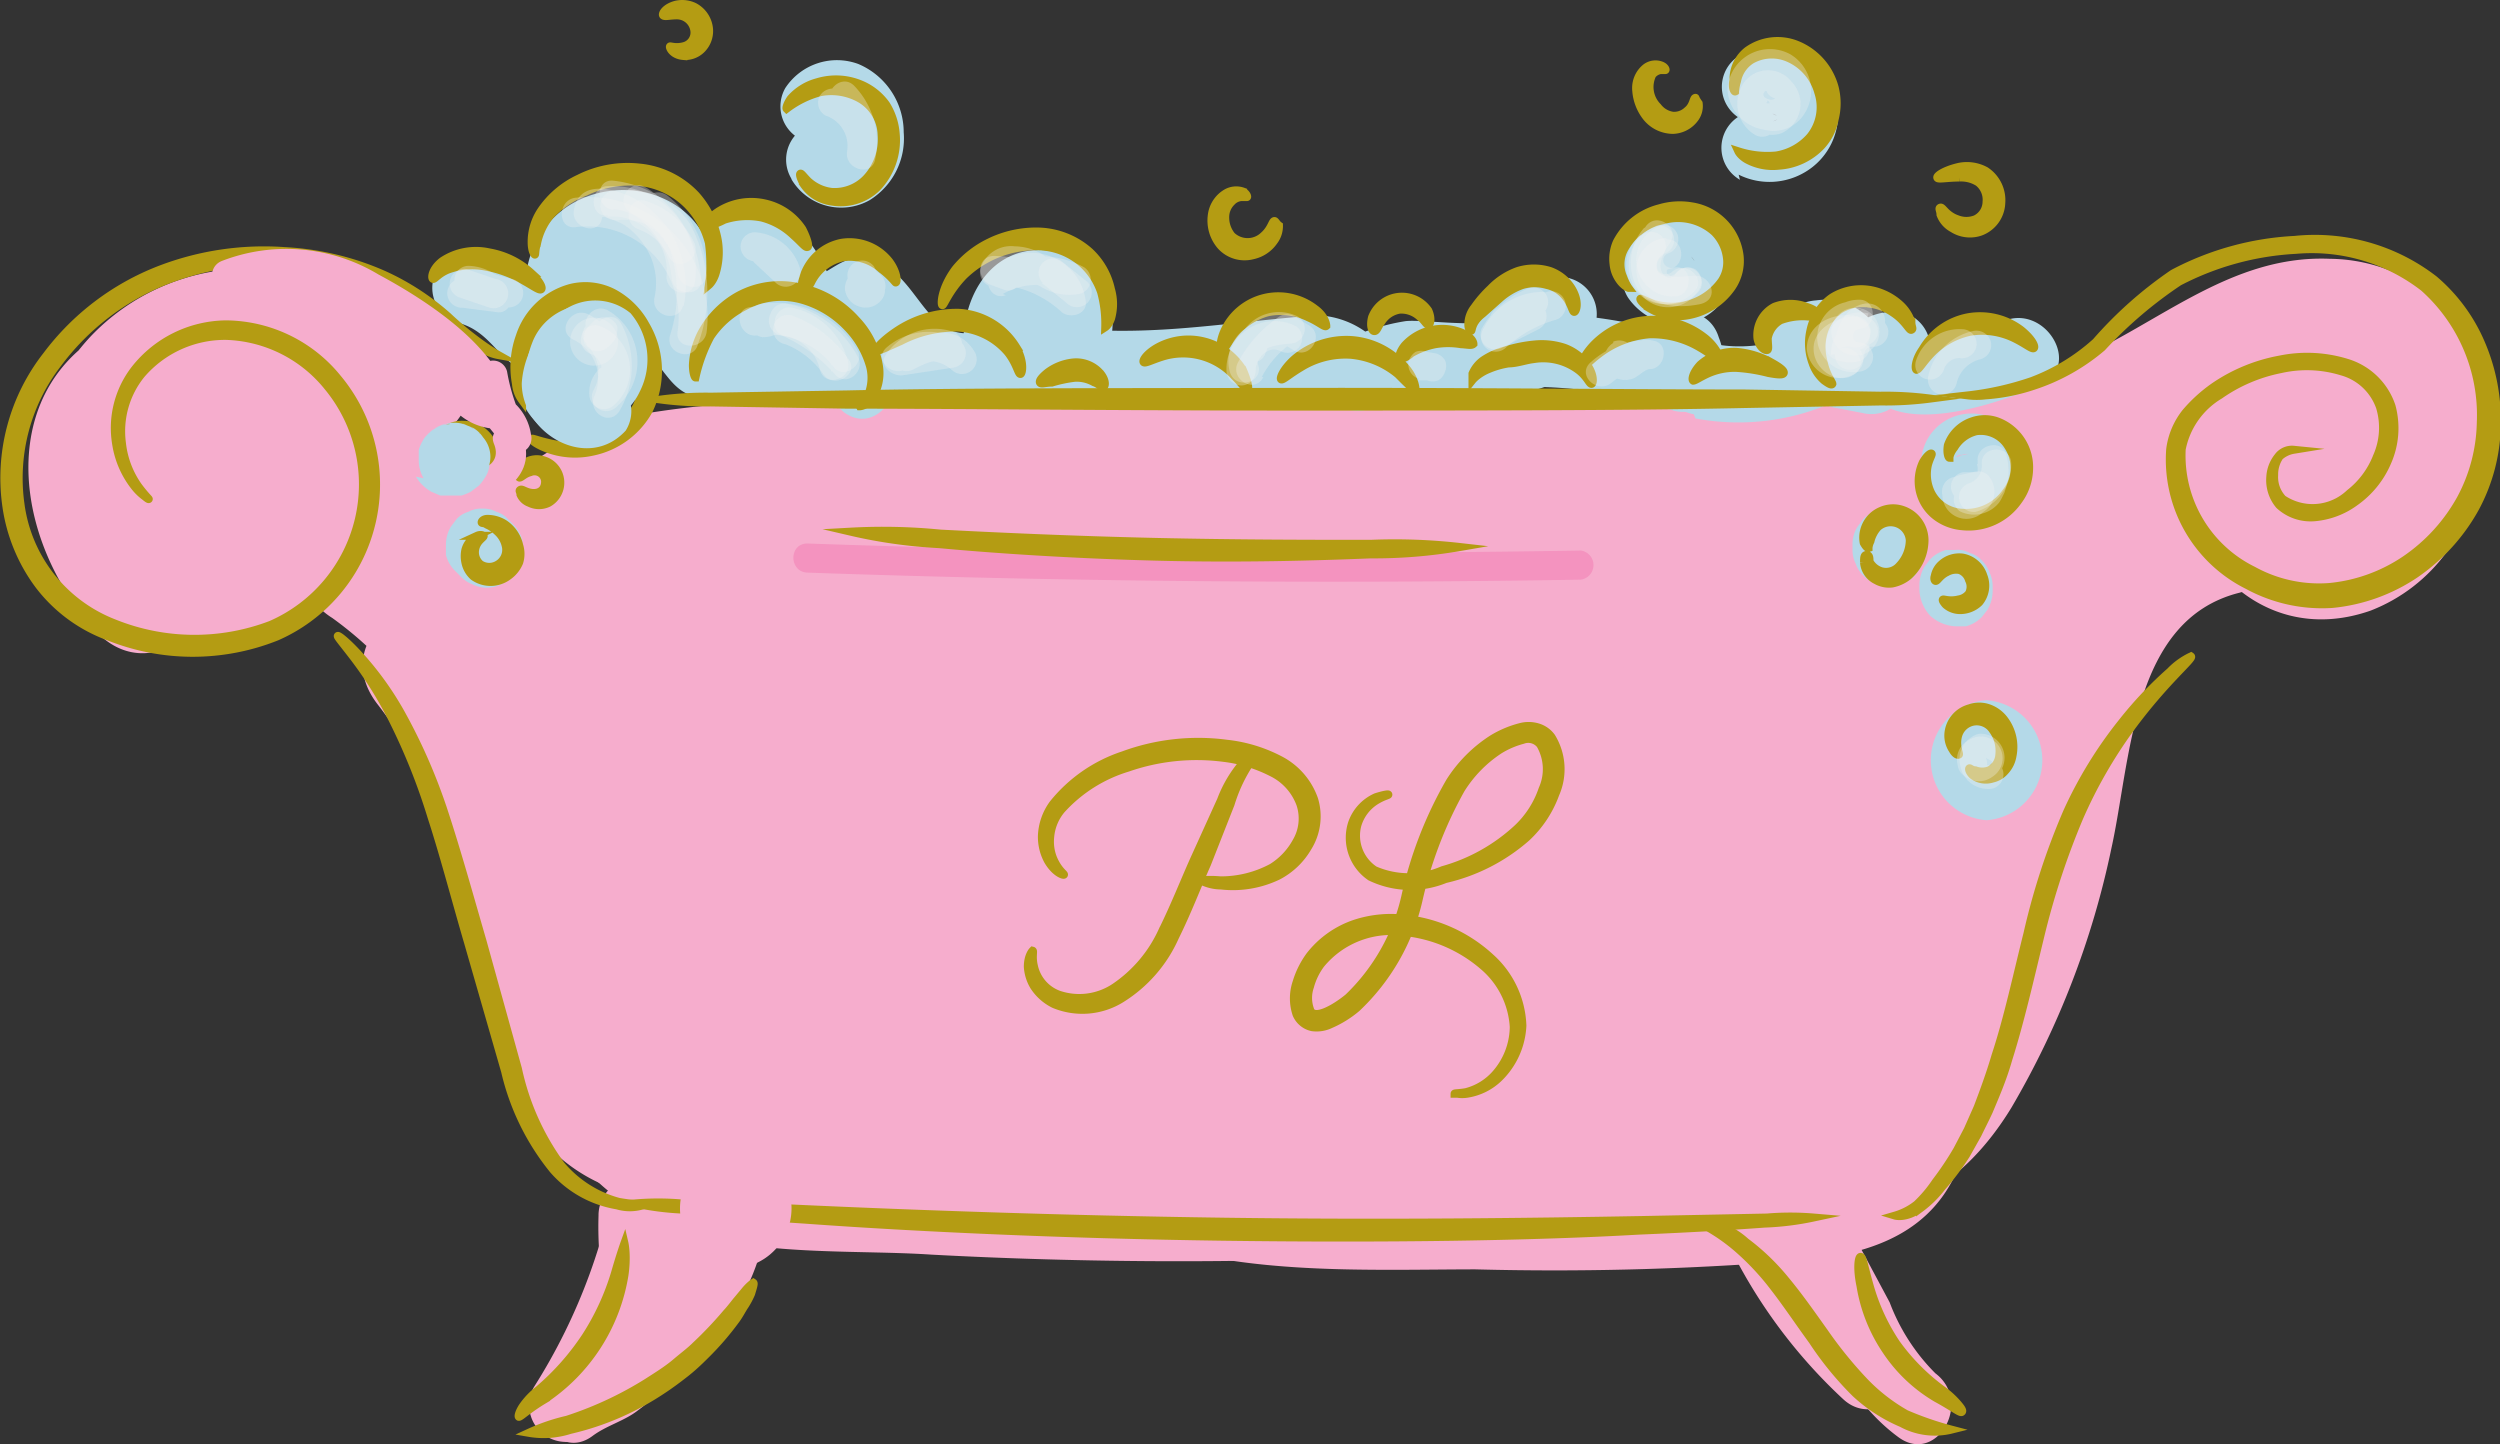 <svg xmlns="http://www.w3.org/2000/svg" viewBox="0 0 78.15 45.14"><rect x="0" y="0" width="78.15" height="45.14" fill="#333333" stroke="none"/><defs><style>.cls-1{fill:#f6adcd;}.cls-2{fill:#b4d9e8;}.cls-3{fill:#b49c13;stroke:#b49c13;stroke-miterlimit:10;stroke-width:0.25px;}.cls-4{fill:#ef5ba1;}.cls-4,.cls-5,.cls-6{opacity:0.32;}.cls-5,.cls-7{fill:#f1f2f2;}</style></defs><g id="Layer_2" data-name="Layer 2"><g id="risba"><path class="cls-1" d="M21.19,42.83a11.81,11.81,0,0,0,2.37-3.24A1.17,1.17,0,0,0,23.15,38a1.14,1.14,0,0,0-1.56.41,10.39,10.39,0,0,1-2,2.78c-1,1,.56,2.64,1.61,1.61Z"/><path class="cls-1" d="M21.6,38.39a4.38,4.38,0,0,1-1,1.94l1.8,1.38.37-.62a1.14,1.14,0,0,0-2-1.15l-.37.62c-.66,1.09.9,2.35,1.79,1.38A6.94,6.94,0,0,0,23.81,39a1.15,1.15,0,0,0-2.21-.6Z"/><path class="cls-1" d="M23.36,36.74l-.27-.53a1.16,1.16,0,0,0-2.09.28c-.29.71-1.07,1.8-.48,2.57a1.19,1.19,0,0,0,1.56.41l.11,0a1.09,1.09,0,0,0,.56-1,1.66,1.66,0,0,0-.44-1c-.73-.83-1.85-.08-1.95.81a6.05,6.05,0,0,1-3.26,4.67l1.56,1.57a20,20,0,0,0,2.91-7.9c.21-1.43-2-2-2.2-.6a18.23,18.23,0,0,1-2.68,7.34,1.15,1.15,0,0,0,1.56,1.57,8.44,8.44,0,0,0,4.39-6.65L20.7,39l.09.11-.33-.81v.13l.57-1-.11,0,1.56.41-.06-.08.11.88.66-1.62-2.08.28.27.52c.69,1.3,2.66.15,2-1.15Z"/><path class="cls-1" d="M20.3,39.57l-.29.72c-.51,1.27,1.4,1.88,2.08.88A2.22,2.22,0,0,0,21.3,38a1.15,1.15,0,0,0-1.71,1,5.77,5.77,0,0,1-.5,2.66c-.42.7-1.12.77-1.73,1.23-1.16.88,0,2.86,1.16,2,.44-.33,1-.47,1.42-.8a4.07,4.07,0,0,0,1.12-1.25A8.08,8.08,0,0,0,21.87,39l-1.72,1c.07,0,.11-.14,0,.07l2.09.88.29-.72c.55-1.36-1.66-2-2.2-.61Z"/><path class="cls-1" d="M21.32,40.37A8.81,8.81,0,0,1,21.1,38l-2,.81a1.86,1.86,0,0,1,.43.63,1.15,1.15,0,0,0,1.56.41,1.18,1.18,0,0,0,.41-1.57,3.54,3.54,0,0,0-.79-1.09,1.16,1.16,0,0,0-2,.81,11.63,11.63,0,0,0,.3,3c.34,1.43,2.54.83,2.21-.6Z"/><path class="cls-1" d="M55.64,39.11c1,2,1.87,4.48,3.71,5.82,1.19.87,2.33-1.11,1.15-2a6.24,6.24,0,0,1-1.43-2.22L57.62,38c-.69-1.3-2.66-.15-2,1.15Z"/><path class="cls-1" d="M59.26,42.13a14.68,14.68,0,0,1-3.51-5c-.59-1.34-2.56-.18-2,1.16a16.39,16.39,0,0,0,3.87,5.45c1.08,1,2.7-.62,1.62-1.62Z"/><path class="cls-1" d="M6.45,11.81C3,13.41,4.06,18.77,8,18.66s4.95-5.19,2-7.32C6.81,9.07,2.42,12,2.65,15.67c.25,4,4.65,5.33,7.49,2.93,1.95-1.66-.66-5.11-2.77-3.59C6.31,15.9,6,15.55,6.43,14,8.65,12.66,7.19,9,4.67,9.78-.16,11.2.07,16.43,2.93,19.66c2,2.25,5-1,3.23-3.22-1.6-2.05.66-4,2.69-3.22,1.34.49,2.14,1.21,3.66,1,2-.26,3.45-3.14,1.15-4.26A12.77,12.77,0,0,0,9.75,8.72v4.4l.25.05c2.83.81,4-3.57,1.22-4.41-3.79-1.12-6.69.86-9.32,3.41-1.93,1.89.52,4.69,2.77,3.59a6.69,6.69,0,0,1,3.57-.88l-1.61-.67c.25.23.34,2.09.89,2.76,1.06,1.31,2.25,1,3.73,1.43L9.57,16.2h0a2.35,2.35,0,0,0,.82,3.12c4.37,3.15,5.06,8.21,5.92,13.13.58,3.32,3.42,6.82,7,4.48A2.28,2.28,0,0,0,21,33c-1,.48-1.82-6.05-2.05-6.81a20.65,20.65,0,0,0-3.26-6.45L11.79,22a19.75,19.75,0,0,1,3.87,8.32c.44,2.22.86,3.82,2.75,5.18,2.09,1.52,4.69-1.87,2.76-3.58l-.71-.64c-2.19-1.94-5.43,1.27-3.23,3.23l.71.64,2.77-3.59c-.9-.65-1.2-4.79-1.64-5.94a23.2,23.2,0,0,0-3.34-5.92C14,17.44,10,19.65,11.79,22a16.83,16.83,0,0,1,3.06,6.36c.43,1.87.36,3.87,1.15,5.65a5.28,5.28,0,0,0,7.34,2.89L21,33c.19-.12-.67-4.46-.77-5a25.39,25.39,0,0,0-1.48-4.9,17.51,17.51,0,0,0-6.1-7.74l.82,3.12a4.55,4.55,0,0,0,.63-2.3A2.33,2.33,0,0,0,12.46,14a10,10,0,0,0-3-.48l1.62.67c-.12-.14-.09-1.45-.26-1.83a3.29,3.29,0,0,0-1.72-1.85c-2.12-.89-4.86.38-6.75,1.31L5.13,15.4C6.5,14.07,7.86,12.53,10,13.17l1.22-4.41a4.7,4.7,0,0,0-2.68,0c-2.1.45-2.26,4.08,0,4.4a8.82,8.82,0,0,1,2.82.8l1.15-4.26c-1.52.2-3.27-1.36-5-1.3a6.82,6.82,0,0,0-4.67,2.11c-2.54,2.71-2.06,6.46.08,9.19l3.23-3.22-.27-2.26L4.13,10c-6.5,3.78-.55,13.34,5.55,9L6.91,15.37l1-1.45,1,1.36-.25.47c2.66-1.24.35-5.18-2.3-3.94Z"/><path class="cls-1" d="M13.55,22.47l1.79.53c2.3.69,3.67-2.18,2.22-3.81a13.76,13.76,0,0,1-1.79-2.57l-2,3.44a9.27,9.27,0,0,0,5.14-1.68c2.52-1.56,6.1-1.29,9-1.4,5.54-.21,11.09-.07,16.64,0s11.1.14,16.63-.33A17.43,17.43,0,0,0,67,15.45c1-.43,1.77-1,2.68-1.55a9.27,9.27,0,0,1,2.24-1.14c1.06.67,1.22.74.5.22-.88-1.65-3.82-1.41-4.17.54-.61,3.37,2.18,6.85,5.85,5.57a5.32,5.32,0,0,0,2.64-7.7c-1.59-2.6-5.39-3.69-7.88-1.75-1.66,1.3-2,3.7-3.46,5.3a32,32,0,0,0-4.06,5.41,24.89,24.89,0,0,0-2.47,6.27c-.4,1.71-.17,4.65-1.31,6.06-1.53,1.9-6.11,1.48-8.25,1.66-2.76.23-5.53.39-8.3.46a102.22,102.22,0,0,1-16.6-.48c-1.87-.26-2.48-.71-2.56-2.62,0-.95.2-2,.25-3,.17-3.35.62-6.1,2.85-8.75a2.32,2.32,0,0,0-1-3.82c-5-1.71-7.47,3.42-8,7.47-.61,4.69,1.16,9.08,6,10.48s10.88.26,15.93,0c6.51-.32,13-.52,19.46-1.86l-2.81-1.6c.62,3.09-19.34,3.18-21.66,3.19-3.88,0-6.47-1-8.94-4-.84-1-2.18-2.34-1.8-3.75s2.21-2.83,3.22-3.7c2.76-2.4,5.11-3.07,8.71-3,3.26,0,6.53,0,9.79.08,7.15.1,14,1,21.11.15l-.61-4.49c-9,3.09-18.3,4.2-27.68,5.1-5.86.57-19,.43-19,9a2.32,2.32,0,0,0,1.68,2.2c3.24.92,5.69-.78,7.78-3.13C29,26,25.8,22.76,23.83,25c-.85,1-1.81,2.39-3.34,2l1.68,2.2c0-3.63,8.88-3.84,11.12-4.06,3.69-.36,7.38-.69,11.06-1.13A100.92,100.92,0,0,0,65.5,19.47c2.27-.78,2.11-4.81-.6-4.48a77.75,77.75,0,0,1-15.48.07c-5.12-.37-10.29-.27-15.42-.3-4.54,0-7.68.87-11.23,3.79-2.54,2.08-6.11,5.48-5.41,9.12.63,3.29,4.27,7,7,8.77,4,2.64,9.14,2,13.73,1.89,5.13-.15,10.6-.29,15.57-1.68,3.46-1,6-3.42,5.24-7.19a2.33,2.33,0,0,0-2.81-1.6c-7.64,1.61-15.58,1.57-23.35,1.95-2.95.15-6.31.73-9.23,0A3.81,3.81,0,0,1,20.34,26c-.09-1.13.25-6.15,2.37-5.42l-1-3.82A17,17,0,0,0,17.55,27c-.18,3.2-1.55,7.5,1.2,10S25.83,39,29.12,39.22q7.12.38,14.24.06a88.51,88.51,0,0,0,13.31-1.2,7.12,7.12,0,0,0,5.85-5.91c.86-3.85,1.25-7.32,3.47-10.74,1.18-1.83,2.79-3.23,4.09-5,.52-.69.78-1.45,1.23-2.18a4.45,4.45,0,0,0,.34-1.07c1.07,0,1.4.52,1,1.52l-4.17.54c2.38,4.47,10.13,2.55,9.48-2.75a5.25,5.25,0,0,0-5.13-4.4c-3.83-.16-6.38,3.2-10,3.79-8.23,1.33-17,.48-25.33.4-4.35,0-8.71,0-13,.27a29.2,29.2,0,0,0-5.2.53c-2,.5-3.28,2.34-5.42,2.37a2.31,2.31,0,0,0-2,3.44,20,20,0,0,0,2.5,3.49l2.22-3.82-1.79-.54c-2.82-.84-4,3.57-1.21,4.41Z"/><path class="cls-1" d="M26.64,20.65l-.91.13L27.49,25a20.72,20.72,0,0,1,8.28-2.47c1.57-.16,6.21-1.12,7.5-.07l1.62-3.9a47.51,47.51,0,0,0-13.42,3c-3.22,1.26-8.2,3.06-9.73,6.46a2.42,2.42,0,0,0,.36,2.77c3.86,4.41,12.36,0,16.66-1.33q10.64-3.28,21.43-6c2.86-.73,1.65-5.05-1.21-4.4A181.61,181.61,0,0,1,39.24,22.7c-4.79.54-10.56-.15-14.19,3.64-1.08,1.12-.77,3.54,1,3.81,5.75.88,11.48-.26,17.16-1.19Q52.64,27.42,62,25.29l-2.58-3.35c-1,1.46-3.47,1.79-5,2.22-1.91.51-3.84.93-5.76,1.38a52.41,52.41,0,0,0-10.22,3.33c-1.7.78-1.36,3.88.55,4.17a31.73,31.73,0,0,0,10.47-.23c1.84-.31,3.65-.73,5.46-1.15.45-.1,5.34-1.48,5.46-1.36l-.67-1.61a28.74,28.74,0,0,1-3.43,1.55,24.76,24.76,0,0,1-2.7.67,9.49,9.49,0,0,0-4.77,2.2,2.31,2.31,0,0,0,1,3.82c5,1.51,10,2.73,13.07-2.31A26.8,26.8,0,0,0,66,26.53c.62-2.79.63-7.15,4-8,2.85-.77,1.64-5-1.22-4.41-3.91.82-6.47,4-7.84,7.58-1.46,3.83-1.71,12-7.08,12.43a2.28,2.28,0,0,0,0,4.56,11.13,11.13,0,0,0,6.47-1.31L57,34.77c-.2.71-10.34.34-11.49.34-3.5,0-8.92.79-10.85-2.88-1.38-2.6-5.32-.3-3.95,2.3,3,5.65,9.92,5.16,15.4,5.15a94.23,94.23,0,0,0,10.63-.32c2.21-.27,4-1.11,4.66-3.38A2.32,2.32,0,0,0,58,33.4a6.9,6.9,0,0,1-4.16.69v4.56c4.26-.37,7.25-3.23,8.86-7.09C64.5,27.3,64.41,19.65,70,18.49l-1.22-4.41c-4.64,1.24-6.08,5.51-6.89,9.77a22.24,22.24,0,0,1-2.78,8c-1.18,1.84-1.74,2.11-3.89,1.75a33.39,33.39,0,0,1-4.3-1.08l1,3.82c1.38-1.25,3.77-1.13,5.47-1.7a17.59,17.59,0,0,0,4.44-2.17c1.9-1.31,3.55-3.9,1.26-5.8s-6.53-.09-9,.46c-4.61,1.05-9.29,2.23-14,1.51l.55,4.17c4.23-2,8.83-2.74,13.32-3.85,3.43-.85,7.28-1.59,9.35-4.72,1.15-1.75-.75-3.77-2.58-3.35q-8.15,1.84-16.38,3.27c-5.5.95-11.5,2.44-17.09,1.59l1,3.81c1.95-2,4.93-1.79,7.53-2s5-.48,7.46-.84c5.69-.83,11.31-2.11,16.92-3.38L59,19Q50.46,21.12,42,23.61,38.1,24.77,34.19,26c-1.7.54-7.3,3.24-8.86,1.46l.36,2.77c1.2-2.69,6.47-4.24,9-5.08a43.66,43.66,0,0,1,10.23-2.09c1.75-.14,3.29-2.53,1.61-3.89-2.82-2.29-6.82-1.61-10.23-1.31A26.78,26.78,0,0,0,25.19,21c-2.43,1.38-.64,4.52,1.76,4.18l.9-.13c2.9-.41,1.66-4.81-1.21-4.41Z"/><path class="cls-2" d="M18.73,9.7a2.15,2.15,0,0,0-2.49,1.38,2.12,2.12,0,0,0,1,2.48,1.16,1.16,0,0,0,1.56-.4,1.17,1.17,0,0,0-.41-1.57c-.19-.09,0,.09,0,0s.1.15,0,0,0,.17,0,0c0,.05,0,.31,0,.2s-.06.08-.07.1,0,.06,0,0l-.08.06s.16-.06,0,0c.18-.06-.06,0-.15,0a1.14,1.14,0,0,0,.61-2.2Z"/><path class="cls-2" d="M17.22,8.9a6.14,6.14,0,0,0-2.26-1,1.14,1.14,0,0,0-.61,2.2c1.33.36,1.34,1.93,3.09,1.45a2.48,2.48,0,0,0,1.22-.82c.28-.29,1.12-2.75,1.48-1,.27,1.34,2.13.9,2.24-.31.44-4.83-6.65-4.57-5.92.41a1.16,1.16,0,0,0,1.1.84c1.28.09,1.42-.48,2.65.39.46.33.67.91,1.19,1.21.81.46,4.33-.23,4.55.24l1.56-1.57a4.69,4.69,0,0,0-5.31-.36c-1.2.62-.34,2.35.88,2.09L26.16,12a1.14,1.14,0,0,0,.8-1.4c-.39-1.12-3.19-3.28-3.05-.67A1.16,1.16,0,0,0,25.05,11c.31,0,1.48-.53,1.6-.51-.6-.12.73,1.27.84,1.36a4,4,0,0,0,4.15.56,1.16,1.16,0,0,0,.79-1.4l.12-.81,1.79,1.38A1.82,1.82,0,0,0,34.49,10a1.16,1.16,0,0,0-1.68-.69,5.82,5.82,0,0,0-1.41,1.39,1.15,1.15,0,0,0,.68,1.68,28.18,28.18,0,0,0,4.85.4c1,0,4.09-1,4.7-.28A1.15,1.15,0,0,0,43,12.7c2.48-1.16,5.94,1,6.88-2.6a1.16,1.16,0,0,0-1.4-1.41,3,3,0,0,0-2.43,1.7,1.15,1.15,0,0,0,1,1.72,14.14,14.14,0,0,1,5.28.73,1.16,1.16,0,0,0,1.4-.8,2,2,0,0,0,0-1.49c-.43-1.4-2.63-.8-2.2.61l0,.27,1.41-.79a15.75,15.75,0,0,0-5.89-.82l1,1.72,1.07-.64L47.69,9.49c-.26,1-3.06.46-3.76.55a6.65,6.65,0,0,0-2.07.69l1.39.18a2.77,2.77,0,0,0-2.73-1c-2.76.25-5,.66-7.83.27l.68,1.68.59-.56-1.68-.69.09-.16c-.47,1.07.91,2.49,1.79,1.38,1.13-1.42.75-3.78-1.38-4s-3,2.1-2.55,3.81l.8-1.4c-2.07.85-2.17-1.54-3.66-2.08-1.08-.39-1.39.54-2.32.59l1.14,1.14c-.1-1.94-2-4.52-4-2.62a2,2,0,0,0-.51,2.37c.49,1,2.91,1,3.08,1.53l.8-1.41-3.08.67.88,2.08a2.47,2.47,0,0,1,3,.36c1,.77,2-.65,1.56-1.56-1-2.23-2.61-1.89-4.55-1.61-.81.11-.77.27-1.61-.46-.33-.28-.54-.7-.93-.93-1.29-.77-1.93.13-3.27,0l1.1.84,1.44.2,2.24-.3C22,7.59,21,6,19.22,6.51c-1.11.31-1,1.1-1.79,1.78-1,.89-1.35-.1-2.47-.4l-.61,2.2a3.2,3.2,0,0,1,1.72.78c1.2.85,2.34-1.13,1.15-2Z"/><path class="cls-2" d="M53,13.08a7.27,7.27,0,0,0,4.34-.52,1.15,1.15,0,0,0,0-2l-.57.26a1.15,1.15,0,0,0,.51,1.91l.94.18a1.16,1.16,0,0,0,1.44-1.1L59.5,12l-1.45-1.1c-.06,3.2,4,1.9,5.72,1.14,1.34-.59.18-2.56-1.15-2,0,0-2.28.8-2.28.83a1.15,1.15,0,0,0-1.45-1.1,1.86,1.86,0,0,0-1.56,2l1.44-1.11-.94-.18.51,1.91c1.46-1.19.13-3.24-1.57-3a1.63,1.63,0,0,0-.63,3.07v-2a4.42,4.42,0,0,1-2.59.29c-1.43-.25-2,1.95-.6,2.2Z"/><path class="cls-2" d="M54.35,5.46a2.17,2.17,0,0,0,2.11-.1,2.1,2.1,0,0,0,1-1.75,2.16,2.16,0,0,0-3.12-1.85A1.14,1.14,0,0,0,54,3.32a1.18,1.18,0,0,0,1.56.41.38.38,0,0,1-.25.07c.12,0,.11,0-.06,0,.12,0,.11,0,0,0l.14.08c-.1-.09-.12-.1-.06,0s0,0,0-.07c.06.11.06.09,0-.05,0,.12,0,.1,0-.06s0-.18,0,0c.07-.15.07-.16,0-.05l.07-.1c-.09.08-.08.08,0,0-.11.06-.1.06,0,0l-.17,0c.17,0,.19,0,.06,0a.32.32,0,0,1,.25.07,1.14,1.14,0,0,0-1.15,2Z"/><path class="cls-2" d="M24.75,5.62a1.81,1.81,0,0,0,2.43.64,2.27,2.27,0,0,0,1.07-2.12A2.32,2.32,0,0,0,26.83,2a1.93,1.93,0,0,0-2.28.75,1.14,1.14,0,0,0,2,1.15.5.5,0,0,1-.39.26H26c-.16,0-.06-.17-.06,0,0-.22,0,.21,0,0,0,.05.06.35,0,.14l0,.11c.05-.1,0-.09,0,0,.24-.21.56-.34.79,0a1.14,1.14,0,1,0-2,1.16Z"/><path class="cls-2" d="M61.5,16.39a1.87,1.87,0,0,0,1.74-1.34,1.71,1.71,0,0,0-1-2,1.58,1.58,0,0,0-2,.7,1.64,1.64,0,0,0,.56,2.14,1.15,1.15,0,0,0,1.56-.41,1.17,1.17,0,0,0-.41-1.56.8.8,0,0,1,.38.66q0-.18,0,.15c0-.11,0-.07-.07.13.06-.1,0-.06-.08.11a.83.83,0,0,1-.32.2.81.81,0,0,1-.38,0c-.16-.09-.21-.1-.13-.06s0,0-.11-.09-.14-.18-.07-.08a.62.62,0,0,1-.1-.35c0-.19,0-.23,0-.11a.61.61,0,0,1,.17-.29c-.08.09-.06.07.09,0q-.16.09.09,0c-.11,0-.08,0,.12,0a1.15,1.15,0,0,0,0,2.29Z"/><path class="cls-2" d="M50.89,9.3a2,2,0,0,0,1,.76A1.83,1.83,0,0,0,53.1,10a1.76,1.76,0,0,0-.76-3.38A1.83,1.83,0,0,0,50.62,8.4a1.14,1.14,0,0,0,2.28,0c0-.1,0-.09,0,0a.46.46,0,0,1-.08.25c.07-.13-.05.06-.08.08.15-.15-.22.13,0,0l-.16.07c.09,0,.07,0,0,0s-.12,0,0,0l-.18,0-.15-.06-.05,0c-.09-.07-.1-.07,0,0l-.11-.15c.11.18-.1-.26,0-.07s0-.24,0-.11.08-.29,0-.12L52,8.11c.13-.14.16-.18.1-.12s.23-.16.07-.07c.19-.07.24-.09.15-.07s0,0,.17,0c0,0-.24,0,0,0h.08l.14.06,0,0a.63.63,0,0,1,.26.25,1.31,1.31,0,0,0-.68-.52A1.14,1.14,0,0,0,50.89,9.3Z"/><path class="cls-2" d="M60.2,17.22v-.15a1,1,0,0,0-.1-.44,1,1,0,0,0-.24-.37.8.8,0,0,0-.37-.23.82.82,0,0,0-.44-.1l-.3,0a1.2,1.2,0,0,0-.5.29l-.18.24a1,1,0,0,0-.16.57v.15a.92.92,0,0,0,.1.44.85.85,0,0,0,.24.37.88.88,0,0,0,.36.24,1,1,0,0,0,.44.1l.31-.05a1.1,1.1,0,0,0,.5-.29L60,17.8a1.29,1.29,0,0,0,.16-.58Z"/><path class="cls-2" d="M60,18.29v.15a1.27,1.27,0,0,0,.34.81,1.28,1.28,0,0,0,.8.33l.31,0a1.1,1.1,0,0,0,.5-.29l.18-.23a1.18,1.18,0,0,0,.16-.58v-.15a1,1,0,0,0-.1-.44,1,1,0,0,0-.24-.37.75.75,0,0,0-.37-.23.74.74,0,0,0-.44-.1l-.3,0a1.1,1.1,0,0,0-.5.29l-.18.23a1.18,1.18,0,0,0-.16.58Z"/><path class="cls-2" d="M62.1,25.64a1.88,1.88,0,0,0,0-3.75,1.88,1.88,0,0,0,0,3.75Z"/><path class="cls-2" d="M14.26,17.88l.15.15a1,1,0,0,0,.37.24,1,1,0,0,0,.88,0A1,1,0,0,0,16,18l.17-.23a1.08,1.08,0,0,0,.16-.58l0-.3a1.1,1.1,0,0,0-.29-.5l-.16-.16a.77.77,0,0,0-.36-.23.86.86,0,0,0-.44-.1.82.82,0,0,0-.44.1.8.8,0,0,0-.37.23l-.18.24a1.13,1.13,0,0,0-.15.57l0,.31a1.1,1.1,0,0,0,.29.5Z"/><path class="cls-3" d="M15.58,11.1s-.16-.09-.44-.28A10.21,10.21,0,0,1,14,9.89a8,8,0,0,0-2-1.3,8.77,8.77,0,0,0-3.1-.74A9.07,9.07,0,0,0,5,8.43a8.05,8.05,0,0,0-3.54,2.68A6.21,6.21,0,0,0,.2,15.83a5.39,5.39,0,0,0,1,2.44A4.82,4.82,0,0,0,3.4,19.9a7.06,7.06,0,0,0,5.25,0,5.19,5.19,0,0,0,1.89-8.09,4.53,4.53,0,0,0-3.47-1.67,3.67,3.67,0,0,0-2.85,1.4,3,3,0,0,0-.59,2.33,2.86,2.86,0,0,0,.62,1.39,1.64,1.64,0,0,0,.29.27c.07.06.11.08.11.07s-.13-.13-.33-.4a2.88,2.88,0,0,1-.51-1.36,2.82,2.82,0,0,1,.61-2.14A3.45,3.45,0,0,1,7.07,10.5a4.25,4.25,0,0,1,3.18,1.59,4.79,4.79,0,0,1-1.78,7.44,6.72,6.72,0,0,1-4.91-.05A4.64,4.64,0,0,1,.64,15.76a5.86,5.86,0,0,1,1.17-4.4A7.82,7.82,0,0,1,5.16,8.78a8.85,8.85,0,0,1,3.67-.61,8.67,8.67,0,0,1,3,.66,8.39,8.39,0,0,1,2,1.19,8.56,8.56,0,0,0,1.24.88A1.42,1.42,0,0,0,15.58,11.1Z"/><path class="cls-3" d="M16.32,12.51s0-.2,0-.52a3,3,0,0,1,.2-1.32,1.94,1.94,0,0,1,.5-.74,2,2,0,0,1,.87-.47,1.5,1.5,0,0,1,1.05.15,2.16,2.16,0,0,1,.85.82,2.47,2.47,0,0,1,.12,2.25,2.3,2.3,0,0,1-1.47,1.16,2.6,2.6,0,0,1-1.32,0c-.31-.07-.48-.15-.5-.12s.12.16.45.29a2.49,2.49,0,0,0,1.45.11,2.61,2.61,0,0,0,1.76-1.29,2.82,2.82,0,0,0-.1-2.67,2.48,2.48,0,0,0-1-1,1.91,1.91,0,0,0-1.34-.16,2.3,2.3,0,0,0-1.59,1.51A2.84,2.84,0,0,0,16.13,12,1,1,0,0,0,16.32,12.51Z"/><path class="cls-3" d="M13.54,8.72c.06,0,.17-.17.46-.29a2.19,2.19,0,0,1,1.21-.09,3.7,3.7,0,0,1,1.19.45c.3.17.47.3.52.25s-.05-.25-.32-.51a2.6,2.6,0,0,0-1.31-.64,1.89,1.89,0,0,0-1.46.27C13.49,8.42,13.48,8.71,13.54,8.72Z"/><path class="cls-3" d="M13.92,14.3s0-.08,0-.18a.59.59,0,0,1,.17-.32.55.55,0,0,1,.47-.13.66.66,0,0,1,.5.34.52.52,0,0,1,0,.55.58.58,0,0,1-.44.23c-.32,0-.46-.18-.52-.15s0,.08,0,.2a.68.68,0,0,0,.48.27.85.85,0,0,0,.78-.3.9.9,0,0,0,0-1,1,1,0,0,0-.86-.53.87.87,0,0,0-.76.35.61.61,0,0,0-.08.55C13.83,14.27,13.89,14.31,13.92,14.3Z"/><path class="cls-3" d="M16.24,14.93c.06,0,.15-.12.34-.17a.33.33,0,0,1,.46.29c0,.27-.19.38-.4.36s-.31-.13-.37-.1,0,.06,0,.15a.48.48,0,0,0,.28.26.67.67,0,0,0,.6,0A.73.73,0,0,0,17,14.39a.69.69,0,0,0-.6.08.52.52,0,0,0-.23.31C16.19,14.87,16.21,14.92,16.24,14.93Z"/><path class="cls-3" d="M15.12,16.75s-.08-.06-.21,0a.7.7,0,0,0-.36.43.92.92,0,0,0,0,.41.8.8,0,0,0,.25.43.92.92,0,0,0,1.07,0,1,1,0,0,0,.36-.44.89.89,0,0,0,0-.53,1.1,1.1,0,0,0-.47-.68,1,1,0,0,0-.52-.15c-.15,0-.2.1-.18.12s.08,0,.16.06a1.13,1.13,0,0,1,.34.23.84.84,0,0,1,.26.49.53.53,0,0,1-.25.52.51.51,0,0,1-.55,0,.49.49,0,0,1-.17-.44C14.89,16.9,15.13,16.81,15.12,16.75Z"/><path class="cls-3" d="M60.34,12.46a10.73,10.73,0,0,0-1.56-.09l-4.26-.07c-3.59,0-8.56-.06-14.05-.05s-10.45,0-14,.08l-4.25.07a10.73,10.73,0,0,0-1.56.09,10.73,10.73,0,0,0,1.56.09l4.26.07c3.59,0,8.56.06,14,.06s10.46,0,14.05-.08l4.26-.08A10.73,10.73,0,0,0,60.34,12.46Z"/><path class="cls-3" d="M71.7,14.06a.54.54,0,0,0-.49.22,1.1,1.1,0,0,0-.24.63,1.21,1.21,0,0,0,.28.88,1.44,1.44,0,0,0,1.09.38,2.5,2.5,0,0,0,1.28-.48,2.93,2.93,0,0,0,1-1.23,2.62,2.62,0,0,0,.14-1.76,2.12,2.12,0,0,0-1.4-1.36,4.21,4.21,0,0,0-2.09-.1,5.34,5.34,0,0,0-2.06.85,4.72,4.72,0,0,0-.88.8,2.32,2.32,0,0,0-.49,1.16,4.39,4.39,0,0,0,2.43,4.25,4.85,4.85,0,0,0,2.63.58,5.61,5.61,0,0,0,2.61-.94,6.07,6.07,0,0,0,1.86-2.05,5.63,5.63,0,0,0,.68-2.6,6.1,6.1,0,0,0-.49-2.55,5.38,5.38,0,0,0-1.47-2A6.09,6.09,0,0,0,71.73,7.5a9.1,9.1,0,0,0-3.8,1.05,12.67,12.67,0,0,0-2.41,2.14,6.28,6.28,0,0,1-2,1.22,9.36,9.36,0,0,1-2,.45,2.27,2.27,0,0,0,.54,0,6,6,0,0,0,1.51-.3,6.33,6.33,0,0,0,2.14-1.2,13.35,13.35,0,0,1,2.4-2.05,8.91,8.91,0,0,1,3.66-1,5.71,5.71,0,0,1,4,1.18,5.34,5.34,0,0,1,1.78,4.22,5.23,5.23,0,0,1-.63,2.39,5.54,5.54,0,0,1-1.72,1.89,5.09,5.09,0,0,1-2.38.86,4.27,4.27,0,0,1-2.39-.52,4,4,0,0,1-2.23-3.79,2.53,2.53,0,0,1,1.19-1.69,5,5,0,0,1,1.9-.81,3.72,3.72,0,0,1,1.91.07,1.76,1.76,0,0,1,1.2,1.12,2.23,2.23,0,0,1-.1,1.55,2.68,2.68,0,0,1-.85,1.14,1.68,1.68,0,0,1-2.09.18,1,1,0,0,1-.27-.75,1,1,0,0,1,.17-.58A.87.87,0,0,1,71.7,14.06Z"/><path class="cls-3" d="M20.15,37.66s-.3,0-.81-.09a3.56,3.56,0,0,1-1.81-1.16,7.92,7.92,0,0,1-1.34-3l-1.11-4c-.41-1.41-.78-2.75-1.19-4a17.74,17.74,0,0,0-1.36-3.12,9.78,9.78,0,0,0-1.34-1.85c-.37-.4-.61-.58-.63-.56s.18.25.5.67a12.19,12.19,0,0,1,1.19,1.9,19.41,19.41,0,0,1,1.24,3.09c.39,1.2.74,2.55,1.15,3.95l1.15,4a7.61,7.61,0,0,0,1.5,3.07,3.38,3.38,0,0,0,2,1.12A1.38,1.38,0,0,0,20.15,37.66Z"/><path class="cls-3" d="M59.24,38s.33.1.78-.22a3.38,3.38,0,0,0,.69-.68,8.29,8.29,0,0,0,.75-1l.36-.64c.11-.23.23-.46.35-.72.21-.5.43-1,.61-1.63.37-1.17.67-2.49,1-3.85A24.08,24.08,0,0,1,65,25.55a14.81,14.81,0,0,1,1.58-2.76c1.08-1.48,2-2.21,1.91-2.27a2.23,2.23,0,0,0-.65.47,12.24,12.24,0,0,0-1.51,1.6,13.27,13.27,0,0,0-1.71,2.79,21.71,21.71,0,0,0-1.24,3.8c-.34,1.36-.62,2.67-1,3.82-.17.58-.37,1.12-.56,1.62l-.31.7-.33.63a9.52,9.52,0,0,1-.67,1,4.12,4.12,0,0,1-.59.7A2,2,0,0,1,59.24,38Z"/><path class="cls-3" d="M56.69,38.06a8.67,8.67,0,0,0-1.45,0l-4,.08c-3.33.06-7.92.12-13,.05s-9.68-.24-13-.39l-3.94-.18a8.49,8.49,0,0,0-1.45,0,8.72,8.72,0,0,0,1.44.19c.92.1,2.27.21,3.93.32,3.32.24,7.93.46,13,.53s9.69,0,13-.19c1.67-.07,3-.15,3.94-.22A8.82,8.82,0,0,0,56.69,38.06Z"/><path class="cls-3" d="M61,44.69a10,10,0,0,1-1.42-.49,5.66,5.66,0,0,1-1.29-1,13,13,0,0,1-1.26-1.55c-.42-.59-.82-1.16-1.23-1.65a7,7,0,0,0-1.23-1.18,2.46,2.46,0,0,0-1.44-.63c0,.07.54.26,1.24.88a8.16,8.16,0,0,1,1.1,1.19c.38.49.76,1.06,1.19,1.65A10.21,10.21,0,0,0,58,43.55a5,5,0,0,0,1.45.94A2.15,2.15,0,0,0,61,44.69Z"/><path class="cls-3" d="M58.16,39.29c-.06,0-.12.34,0,.91a5.06,5.06,0,0,0,.79,2,4.82,4.82,0,0,0,1.59,1.51c.48.26.73.46.78.43s0-.11-.11-.24a2.81,2.81,0,0,0-.49-.45A6.49,6.49,0,0,1,59.28,42a6.33,6.33,0,0,1-.85-1.86C58.28,39.62,58.23,39.28,58.16,39.29Z"/><path class="cls-3" d="M60.94,14.31s0-.13.15-.32a1.11,1.11,0,0,1,.69-.51,1,1,0,0,1,1,.48,1.22,1.22,0,0,1-.07,1.42,1.51,1.51,0,0,1-1.35.65,1.15,1.15,0,0,1-1-.64,1.32,1.32,0,0,1-.09-.87c.06-.21.14-.32.11-.34s-.14.05-.27.27a1.38,1.38,0,0,0,.4,1.68,1.56,1.56,0,0,0,.83.32,1.89,1.89,0,0,0,1.75-.8,1.72,1.72,0,0,0,.34-1,1.53,1.53,0,0,0-1-1.48,1.16,1.16,0,0,0-.78,0,1.21,1.21,0,0,0-.76.75C60.85,14.17,60.91,14.31,60.94,14.31Z"/><path class="cls-3" d="M58.41,17.13s0-.09.06-.21a1,1,0,0,1,.23-.44.6.6,0,0,1,1,.41,1.18,1.18,0,0,1-.32.79.55.55,0,0,1-.59.17.63.63,0,0,1-.35-.3c0-.11,0-.19-.08-.2s-.09.06-.09.23a.68.68,0,0,0,.38.56.81.81,0,0,0,.5.1,1.14,1.14,0,0,0,.51-.24,1.51,1.51,0,0,0,.5-1.11,1,1,0,0,0-.24-.65,1,1,0,0,0-.55-.33.92.92,0,0,0-.57.06.91.91,0,0,0-.54,1C58.32,17.08,58.38,17.14,58.41,17.13Z"/><path class="cls-3" d="M60.51,18.16c.06,0,.13-.17.36-.28a.58.58,0,0,1,.39-.06.47.47,0,0,1,.29.31.46.46,0,0,1,0,.42.51.51,0,0,1-.33.19c-.25.06-.42,0-.47,0s0,.08.07.16a.68.68,0,0,0,.41.17.85.85,0,0,0,.64-.24A.82.82,0,0,0,62,18a.84.84,0,0,0-.65-.57.82.82,0,0,0-.65.2.66.66,0,0,0-.22.38C60.45,18.1,60.48,18.16,60.51,18.16Z"/><path class="cls-3" d="M61.23,23.59c.05,0-.13-.29,0-.65a.61.61,0,0,1,.45-.38.6.6,0,0,1,.62.27,1.1,1.1,0,0,1,.2.76.58.58,0,0,1-.32.49.61.61,0,0,1-.43,0c-.11,0-.17-.08-.19-.06s0,.11.1.21a.68.68,0,0,0,.62.11.73.73,0,0,0,.4-.24.91.91,0,0,0,.23-.47,1.41,1.41,0,0,0-.24-1.11,1.05,1.05,0,0,0-.5-.38.89.89,0,0,0-.6,0,.9.9,0,0,0-.65.7.8.8,0,0,0,.12.6C61.12,23.58,61.2,23.61,61.23,23.59Z"/><path class="cls-3" d="M32.28,29.72s-.15.15-.15.5a1.33,1.33,0,0,0,.19.61,1.58,1.58,0,0,0,.63.56,2.3,2.3,0,0,0,2.1-.17,4.36,4.36,0,0,0,1.68-1.93c.4-.81.69-1.58,1-2.28l.74-1.88a4.91,4.91,0,0,1,.55-1.2c.19-.23.36-.29.35-.33s-.21,0-.48.21a3.89,3.89,0,0,0-.72,1.2l-.83,1.83c-.31.69-.62,1.48-1,2.25a4.25,4.25,0,0,1-1.49,1.77,2,2,0,0,1-1.76.23,1.22,1.22,0,0,1-.77-.89C32.25,29.91,32.32,29.73,32.28,29.72Z"/><path class="cls-3" d="M37.53,27.52a1.4,1.4,0,0,0,.64.16,3.25,3.25,0,0,0,1.78-.3,2.32,2.32,0,0,0,.93-.89,1.83,1.83,0,0,0,.2-1.5A2.21,2.21,0,0,0,40,23.75a4.66,4.66,0,0,0-1.65-.5,6.77,6.77,0,0,0-3.24.36,4.7,4.7,0,0,0-2.19,1.52,1.81,1.81,0,0,0-.35,1,1.57,1.57,0,0,0,.19.78c.23.39.5.46.5.43s-.19-.15-.34-.51a1.41,1.41,0,0,1-.09-.68,1.52,1.52,0,0,1,.35-.84A4.58,4.58,0,0,1,35.25,24a6.57,6.57,0,0,1,3-.31,4.47,4.47,0,0,1,1.49.45,1.78,1.78,0,0,1,.91,1,1.43,1.43,0,0,1-.13,1.18,2.17,2.17,0,0,1-.76.8,3.37,3.37,0,0,1-1.61.4A3.45,3.45,0,0,0,37.53,27.52Z"/><path class="cls-3" d="M45.47,34.19s0,0,.09,0a.92.92,0,0,0,.3,0,1.83,1.83,0,0,0,1-.5,2.44,2.44,0,0,0,.73-1.63,3,3,0,0,0-1-2.13,4.67,4.67,0,0,0-2.6-1.2,3.61,3.61,0,0,0-1.62.14,3,3,0,0,0-1.42,1,2.76,2.76,0,0,0-.42.84,1.56,1.56,0,0,0,0,1,.69.69,0,0,0,.49.4,1,1,0,0,0,.57-.09,3.31,3.31,0,0,0,.82-.51,6.7,6.7,0,0,0,1.93-3.36,12.85,12.85,0,0,1,1.33-3.48,4,4,0,0,1,1.19-1.22,2.68,2.68,0,0,1,.74-.32.48.48,0,0,1,.55.15,1.53,1.53,0,0,1,.07,1.39,3,3,0,0,1-.78,1.22A5.67,5.67,0,0,1,45.1,27.2a2.67,2.67,0,0,1-2.13,0,1.29,1.29,0,0,1-.54-1.4,1.34,1.34,0,0,1,.63-.8c.21-.12.34-.14.34-.16s-.14,0-.39.08a1.39,1.39,0,0,0-.75.83,1.48,1.48,0,0,0,.58,1.66,2.87,2.87,0,0,0,2.34.07,5.82,5.82,0,0,0,2.54-1.3,3.49,3.49,0,0,0,.9-1.36,1.92,1.92,0,0,0-.12-1.78.82.82,0,0,0-.45-.31,1,1,0,0,0-.53,0,3.21,3.21,0,0,0-.87.37,4.36,4.36,0,0,0-1.33,1.34,12.63,12.63,0,0,0-1.39,3.59,6.3,6.3,0,0,1-1.78,3.15c-.41.34-1.1.74-1.2.37a1.08,1.08,0,0,1,0-.71,2.07,2.07,0,0,1,.34-.7,2.85,2.85,0,0,1,2.66-1,4.48,4.48,0,0,1,2.42,1.06,2.7,2.7,0,0,1,.95,1.9,2.26,2.26,0,0,1-.59,1.5,1.84,1.84,0,0,1-.9.54C45.6,34.18,45.47,34.17,45.47,34.19Z"/><path class="cls-3" d="M22.16,8.91s.12-.1.2-.33a2.27,2.27,0,0,0,.08-1.06,2.88,2.88,0,0,0-.69-1.42A2.79,2.79,0,0,0,20,5.24a3.38,3.38,0,0,0-1.9.34,2.92,2.92,0,0,0-1.18,1,1.75,1.75,0,0,0-.3,1c0,.26.08.38.1.38s0-.14.07-.36a2,2,0,0,1,.4-.85A2.84,2.84,0,0,1,18.29,6,3.18,3.18,0,0,1,20,5.69a2.48,2.48,0,0,1,1.48.7,2.63,2.63,0,0,1,.68,1.2A4.9,4.9,0,0,1,22.16,8.91Z"/><path class="cls-3" d="M26.88,12.7s.17,0,.35-.21a1.43,1.43,0,0,0,.24-1.08A2.69,2.69,0,0,0,26.76,10a3.25,3.25,0,0,0-1.69-1,2.74,2.74,0,0,0-2,.25,2.93,2.93,0,0,0-1.14,1.16,2.41,2.41,0,0,0-.27,1c0,.26.06.39.08.39a4.92,4.92,0,0,1,.47-1.28,2.81,2.81,0,0,1,1.06-.94A2.39,2.39,0,0,1,25,9.35a3.14,3.14,0,0,1,1.49.88,2.86,2.86,0,0,1,.71,1.23,1.42,1.42,0,0,1-.08.93C27,12.59,26.86,12.66,26.88,12.7Z"/><path class="cls-3" d="M31.9,11.69c.05,0,.14-.36-.14-.85A2.26,2.26,0,0,0,30,9.78a3.37,3.37,0,0,0-2,.59c-.44.3-.64.55-.61.59s.32-.1.77-.3a3.73,3.73,0,0,1,1.79-.42,2.21,2.21,0,0,1,1.56.78C31.79,11.38,31.83,11.7,31.9,11.69Z"/><path class="cls-3" d="M34.49,12.09c.06,0,.09-.18-.07-.39a1,1,0,0,0-.86-.37,1.61,1.61,0,0,0-.82.32c-.17.14-.26.25-.23.31s.17,0,.37,0a4.2,4.2,0,0,1,.71-.15,1.1,1.1,0,0,1,.61.14C34.35,12,34.43,12.11,34.49,12.09Z"/><path class="cls-3" d="M34.55,10.23s.11-.07.18-.27a1.65,1.65,0,0,0,0-.91,2.27,2.27,0,0,0-.67-1.18,2.5,2.5,0,0,0-1.54-.63,3.31,3.31,0,0,0-1.6.34,3.12,3.12,0,0,0-1.05.83c-.46.62-.46,1.13-.41,1.13s.19-.43.66-.92a3.26,3.26,0,0,1,2.38-.92,2.15,2.15,0,0,1,1.28.49,2.11,2.11,0,0,1,.64.94A3.76,3.76,0,0,1,34.55,10.23Z"/><path class="cls-3" d="M39,12.16c.05,0,0-.26-.15-.6a2,2,0,0,0-2.68-.69c-.33.19-.46.4-.42.45s.24-.06.55-.16a2.17,2.17,0,0,1,2.29.6C38.83,12,38.94,12.18,39,12.16Z"/><path class="cls-3" d="M59.91,11.56c.07,0,.18-.21.44-.49a2.36,2.36,0,0,1,1.24-.7,2.31,2.31,0,0,1,1.41.22c.34.17.53.34.58.29s-.06-.29-.41-.57a2.13,2.13,0,0,0-1.66-.39,2.1,2.1,0,0,0-1.41,1C59.86,11.26,59.86,11.54,59.91,11.56Z"/><path class="cls-3" d="M57.28,12c0-.06-.2-.28-.29-.75a1.69,1.69,0,0,1,0-.8,1.39,1.39,0,0,1,.52-.77,1.35,1.35,0,0,1,.91-.19,1.63,1.63,0,0,1,.75.28c.4.26.51.57.58.54s0-.09,0-.24a1.28,1.28,0,0,0-.36-.55,1.87,1.87,0,0,0-.9-.45,1.71,1.71,0,0,0-1.22.23,1.67,1.67,0,0,0-.68,1.05,1.77,1.77,0,0,0,.07,1,1.24,1.24,0,0,0,.37.55C57.17,12,57.26,12.05,57.28,12Z"/><path class="cls-3" d="M52.93,11.9c.06,0,.18-.09.41-.2a2.05,2.05,0,0,1,.94-.2,5.33,5.33,0,0,1,1,.16c.27.05.46.07.48,0s-.12-.18-.37-.32A2.73,2.73,0,0,0,54.29,11a1.6,1.6,0,0,0-1.14.4C52.91,11.66,52.88,11.87,52.93,11.9Z"/><path class="cls-3" d="M50.91,9s-.09-.12-.17-.34a1,1,0,0,1,.06-.92A1.8,1.8,0,0,1,52,6.88a1.69,1.69,0,0,1,1.6.38,1.37,1.37,0,0,1,.38.77,1.06,1.06,0,0,1-.16.75,1.9,1.9,0,0,1-2.18.7c-.22-.08-.34-.16-.36-.14s.06.15.29.3a1.72,1.72,0,0,0,1.11.23A2.11,2.11,0,0,0,54.12,9a1.46,1.46,0,0,0,.26-1,1.78,1.78,0,0,0-1.5-1.55,2.21,2.21,0,0,0-1,.06,2.08,2.08,0,0,0-1.34,1.06,1.29,1.29,0,0,0-.1.68,1,1,0,0,0,.17.48C50.74,8.93,50.9,9,50.91,9Z"/><path class="cls-3" d="M44.25,12.17s0-.33-.33-.7a2.45,2.45,0,0,0-1.67-.84,2.5,2.5,0,0,0-1.78.59c-.36.32-.47.61-.42.64s.25-.16.62-.38a2.64,2.64,0,0,1,1.55-.39,2.69,2.69,0,0,1,1.48.61C44,12,44.19,12.2,44.25,12.17Z"/><path class="cls-3" d="M41.46,10.19s0-.28-.36-.54a1.87,1.87,0,0,0-1.56-.34,1.85,1.85,0,0,0-1.25,1c-.18.38-.15.65-.09.65s.15-.2.36-.48a2,2,0,0,1,1.08-.72,2,2,0,0,1,1.28.17C41.24,10.07,41.41,10.24,41.46,10.19Z"/><path class="cls-3" d="M49.75,12c.06,0,.1-.32-.2-.68a1.56,1.56,0,0,0-.65-.45,2.27,2.27,0,0,0-.94-.1,4.37,4.37,0,0,0-.89.18,2.25,2.25,0,0,0-.7.31,1,1,0,0,0-.34.42c0,.12,0,.2,0,.2s.16-.2.5-.34a2.66,2.66,0,0,1,.63-.18c.26,0,.54-.11.82-.14a1.84,1.84,0,0,1,1.34.33C49.61,11.76,49.68,12,49.75,12Z"/><path class="cls-3" d="M46.06,10.75c0-.05-.05-.19-.28-.31a1.59,1.59,0,0,0-1.87.36c-.16.2-.19.37-.15.4s.18,0,.36-.16a2.4,2.4,0,0,1,.75-.28,2.43,2.43,0,0,1,.8,0C45.88,10.77,46,10.81,46.06,10.75Z"/><path class="cls-3" d="M44.65,10.15c.06,0,.11-.19,0-.44a1,1,0,0,0-1.76.21c-.07.28,0,.44.08.43s.1-.14.22-.3a.82.82,0,0,1,.56-.37.85.85,0,0,1,.64.23C44.52,10,44.59,10.16,44.65,10.15Z"/><path class="cls-3" d="M56.83,9.83c0-.06-.11-.16-.36-.24a1.41,1.41,0,0,0-1,0,1,1,0,0,0-.53,1c.07.32.29.39.32.34s0-.18,0-.36a.81.81,0,0,1,.4-.56,2,2,0,0,1,.81-.12C56.65,9.91,56.81,9.89,56.83,9.83Z"/><path class="cls-3" d="M24.59,3.4a3,3,0,0,1,1.06-.52,1.84,1.84,0,0,1,1.19.18,1.35,1.35,0,0,1,.72,1.16,1.79,1.79,0,0,1-.47,1.35A1.37,1.37,0,0,1,26,6a1.31,1.31,0,0,1-.74-.34c-.14-.14-.21-.25-.24-.23s0,.14.11.34A1.26,1.26,0,0,0,26,6.3a1.63,1.63,0,0,0,1.41-.43A2.14,2.14,0,0,0,28,4.19a2,2,0,0,0-.3-.92A1.85,1.85,0,0,0,27,2.68a2,2,0,0,0-1.45-.11,1.69,1.69,0,0,0-.83.51C24.6,3.25,24.57,3.38,24.59,3.4Z"/><path class="cls-3" d="M28,8.83c.05,0,.06-.29-.19-.64a1.58,1.58,0,0,0-1.5-.6,1.56,1.56,0,0,0-1.2,1.09c-.12.41,0,.67,0,.66s.09-.24.26-.54a1.45,1.45,0,0,1,1-.76,1.47,1.47,0,0,1,1.18.37C27.85,8.63,28,8.85,28,8.83Z"/><path class="cls-3" d="M25.24,7.72c.06,0,0-.25-.16-.56a1.89,1.89,0,0,0-1.17-.8,1.91,1.91,0,0,0-1.4.22c-.32.19-.43.4-.39.44s.23,0,.52-.15a2.33,2.33,0,0,1,1.17-.07,2.25,2.25,0,0,1,1,.56C25.06,7.58,25.18,7.75,25.24,7.72Z"/><path class="cls-3" d="M49.21,9.75c.06,0,.18-.32-.09-.75a1.32,1.32,0,0,0-.67-.53,1.68,1.68,0,0,0-1,0,2.2,2.2,0,0,0-.85.55,3.75,3.75,0,0,0-.51.59.86.86,0,0,0-.19.53c0,.15.06.21.09.2s0-.26.35-.53l.54-.48a2.12,2.12,0,0,1,.71-.42,1.37,1.37,0,0,1,.77,0,1,1,0,0,1,.54.32C49.12,9.47,49.15,9.75,49.21,9.75Z"/><path class="cls-3" d="M53.78,11.26s-.06-.33-.44-.66A2.62,2.62,0,0,0,51.53,10a2.59,2.59,0,0,0-1.73.8c-.34.37-.42.67-.37.7s.23-.2.58-.46a3,3,0,0,1,1.55-.59,2.94,2.94,0,0,1,1.59.42C53.53,11.09,53.73,11.3,53.78,11.26Z"/><path class="cls-3" d="M39.84,6.91c-.07,0-.09.24-.34.46a.73.73,0,0,1-1,0,.91.91,0,0,1-.2-.6.66.66,0,0,1,.2-.46.46.46,0,0,1,.31-.15c.09,0,.15,0,.17,0s0-.1-.12-.17a.62.62,0,0,0-.55.06.94.94,0,0,0-.43.69,1.21,1.21,0,0,0,.28.94,1,1,0,0,0,1,.3,1.08,1.08,0,0,0,.66-.44.78.78,0,0,0,.16-.49C39.91,7,39.87,6.91,39.84,6.91Z"/><path class="cls-3" d="M53,3.06c-.07,0-.05.24-.27.41a.6.6,0,0,1-.43.15.72.72,0,0,1-.48-.28.88.88,0,0,1-.17-1,.42.42,0,0,1,.26-.15c.08,0,.13,0,.15,0s0-.09-.12-.14a.5.5,0,0,0-.51.08.82.82,0,0,0-.28.71,1.51,1.51,0,0,0,.32.82,1.07,1.07,0,0,0,.83.4.88.88,0,0,0,.67-.35.64.64,0,0,0,.13-.48C53,3.09,53,3.05,53,3.06Z"/><path class="cls-3" d="M54.24,2.86s0-.13.06-.33a1,1,0,0,1,.45-.66,1.3,1.3,0,0,1,1.15-.06,1.65,1.65,0,0,1,.94,1.08,1.47,1.47,0,0,1-.25,1.38,1.78,1.78,0,0,1-1.06.59,2.94,2.94,0,0,1-1.19-.13s.06.13.26.25a1.69,1.69,0,0,0,1,.2,2,2,0,0,0,1.34-.63,1.68,1.68,0,0,0,.41-.82,2,2,0,0,0,0-1,2,2,0,0,0-1.23-1.35,1.62,1.62,0,0,0-1.49.2,1.13,1.13,0,0,0-.44.91C54.13,2.76,54.22,2.87,54.24,2.86Z"/><path class="cls-3" d="M60.56,5.55c0,.07.29,0,.69,0a1,1,0,0,1,.59.15.69.69,0,0,1,.26.61.61.61,0,0,1-.34.54.78.78,0,0,1-.58,0c-.35-.12-.45-.38-.52-.36s0,.09,0,.22a.82.82,0,0,0,.38.43,1,1,0,0,0,.88.1,1,1,0,0,0,.64-.9,1.1,1.1,0,0,0-.49-1,1.22,1.22,0,0,0-.85-.12C60.76,5.33,60.54,5.5,60.56,5.55Z"/><path class="cls-3" d="M20.73.48c.05.05.2,0,.43,0a.55.55,0,0,1,.54.44.44.44,0,0,1-.35.53c-.21.05-.36,0-.4,0s.05.27.41.3a.73.73,0,0,0,.57-.21.8.8,0,0,0,.22-.73A.87.87,0,0,0,21.7.21a.87.87,0,0,0-.58-.06C20.79.24,20.69.44,20.73.48Z"/><path class="cls-2" d="M18.11,10.09a1.62,1.62,0,0,0-1.58,1.65,1.65,1.65,0,0,0,1.61,1.62A1.94,1.94,0,0,0,20,12.24a2.23,2.23,0,0,0-.29-2.45,1.73,1.73,0,0,0-2.4.19,2.89,2.89,0,0,0-1,2c0,1.58,2.06,2.78,3.25,1.48A1.14,1.14,0,0,0,18,11.88c-.11.1-.08.09.08,0a.37.37,0,0,1,.27-.11c.14,0,.17,0,.08,0l.06,0,.08.07q-.11-.12,0,0s.07.19.09.22.06-.16,0-.06a1.42,1.42,0,0,0,.12-.2s.2-.31.13-.14l.09-.06a.88.88,0,0,1-.39.08L18,11.37c-.12-.3-.15-.35-.1-.16,0-.09,0-.06,0,.08.05,0,.06-.13.15-.17.64-.31,1.23,1.18.05,1.25a1.17,1.17,0,0,0,1.14-1.14,1.15,1.15,0,0,0-1.14-1.14Z"/><path class="cls-1" d="M23,39.65a1.88,1.88,0,0,0,0-3.75,1.88,1.88,0,0,0,0,3.75Z"/><path class="cls-3" d="M16.22,44.29c.06,0,.28-.23.78-.53a5.79,5.79,0,0,0,2.52-3.9c.09-.61,0-1,0-1s-.13.36-.29.92a7.77,7.77,0,0,1-.92,2,7.88,7.88,0,0,1-1.48,1.67,2.35,2.35,0,0,0-.5.53C16.21,44.17,16.2,44.28,16.22,44.29Z"/><path class="cls-3" d="M23.55,40.1s-.12.08-.26.25l-.25.3c-.1.12-.2.26-.34.41a12.09,12.09,0,0,1-.95,1c-.18.18-.4.34-.61.52s-.45.34-.7.5a11.27,11.27,0,0,1-2.71,1.3,6.23,6.23,0,0,0-1.2.41,2.7,2.7,0,0,0,1.29-.09,8.72,8.72,0,0,0,2.87-1.24c.26-.17.5-.35.73-.53s.43-.37.62-.56A9,9,0,0,0,23,41.26c.12-.16.2-.33.29-.46a2.57,2.57,0,0,0,.19-.36C23.54,40.24,23.58,40.12,23.55,40.1Z"/><path class="cls-4" d="M25.24,17.9q12.09.42,24.18.22a.46.46,0,0,0,0-.91q-12.09.2-24.18-.22c-.59,0-.58.89,0,.91Z"/><path class="cls-3" d="M45.64,17.1A18.09,18.09,0,0,0,42.85,17c-1.73,0-4.11,0-6.74-.06s-5-.17-6.72-.26a18.25,18.25,0,0,0-2.8-.06,15.74,15.74,0,0,0,2.77.39c1.72.16,4.11.32,6.74.39s5,0,6.75-.07A15.8,15.8,0,0,0,45.64,17.1Z"/><path class="cls-5" d="M19,6.77a1.7,1.7,0,0,1,1.84,1.81c-.08.57.8.82.88.24a2.61,2.61,0,0,0-2.72-3c-.58,0-.59,1,0,.91Z"/><path class="cls-5" d="M17.88,10.6a1.34,1.34,0,0,1,.71,1.76c-.25.53.49,1,.79.46a2.78,2.78,0,0,0,.05-2.68c-.27-.53-1.05-.06-.79.46a1.83,1.83,0,0,1-.05,1.76l.79.46a2.26,2.26,0,0,0-1-3c-.53-.24-1,.55-.46.79Z"/><path class="cls-5" d="M18.46,11.06c.33.09.51.67.21.89l.67.27h0c.4-.43-.25-1.07-.65-.64a1,1,0,0,0-.25.88.46.46,0,0,0,.67.27,1.46,1.46,0,0,0-.43-2.56.46.46,0,0,0-.24.88Z"/><g class="cls-6"><path class="cls-7" d="M18.57,11.43a.75.75,0,0,0,0-1.5.75.75,0,0,0,0,1.5Z"/></g><path class="cls-5" d="M19,10.85l.15-.15a.47.47,0,0,0,.14-.33.33.33,0,0,0,0-.17.31.31,0,0,0-.1-.15.42.42,0,0,0-.32-.13.44.44,0,0,0-.32.13l-.15.15a.47.47,0,0,0-.14.33.33.33,0,0,0,0,.17.31.31,0,0,0,.1.15.46.46,0,0,0,.64,0Z"/><path class="cls-5" d="M18.31,10.76a1.15,1.15,0,0,1,.27,1.39.45.45,0,0,0,.71.55,1.85,1.85,0,0,0-.29-3c-.52-.27-1,.52-.46.79a.94.94,0,0,1,.11,1.55l.72.56A2.08,2.08,0,0,0,19,10.12c-.43-.4-1.08.25-.65.64Z"/><path class="cls-5" d="M19.18,6.53a2.35,2.35,0,0,1,2,2c.07.57.94.6.91,0a3.17,3.17,0,0,0-1.22-2.41c-.46-.36-1.11.28-.64.64a2.37,2.37,0,0,1,.95,1.77h.91a3.27,3.27,0,0,0-2.91-2.88c-.58-.07-.58.85,0,.91Z"/><path class="cls-5" d="M19.71,6.65A2.67,2.67,0,0,1,21,8.7c.05.58,1,.59.91,0a3.66,3.66,0,0,0-1.72-2.84c-.51-.31-1,.48-.47.79Z"/><path class="cls-5" d="M21.69,7.56a2.55,2.55,0,0,0-1.48-1.27c-.56-.2-.8.69-.24.88a1.71,1.71,0,0,1,.94.85c.26.53,1.05.06.78-.46Z"/><path class="cls-5" d="M26.06,3.33a1.58,1.58,0,0,1,.42,1.4l.88.24a2,2,0,0,0-1.1-2.15.49.49,0,0,0-.63.17.46.46,0,0,0,.17.62,1,1,0,0,1,.68,1.12c-.09.57.78.82.88.24a2.54,2.54,0,0,0-.65-2.28c-.41-.43-1.05.22-.65.64Z"/><path class="cls-5" d="M23.53,10v0l.57-.32.08.06.13.32V10l-.23.4a1.83,1.83,0,0,1,1,.18,2,2,0,0,1,.92.84l.72-.56a3.49,3.49,0,0,0-3.27-1.26c-.58.08-.33,1,.25.88a2.56,2.56,0,0,1,2.37,1c.33.41,1-.12.72-.55a2.94,2.94,0,0,0-2.37-1.46c-.36,0-.85-.06-1,.33a.54.54,0,0,0,.41.74c.22,0,.53-.05.56-.31v0c.09-.58-.79-.83-.88-.25Z"/><path class="cls-5" d="M24.4,10.47a4.89,4.89,0,0,1,1.71,1.24c.35.4.95-.1.71-.55a3.26,3.26,0,0,0-2.2-1.66c-.57-.12-.82.76-.24.88A2.38,2.38,0,0,1,26,11.62l.72-.55a5.77,5.77,0,0,0-2.11-1.48.45.45,0,0,0-.56.32.46.46,0,0,0,.32.56Z"/><path class="cls-5" d="M24.54,10.5a1.38,1.38,0,0,1,1.09,1.05c.13.57,1,.33.88-.24a2.29,2.29,0,0,0-1.73-1.69c-.57-.12-.82.76-.24.88Z"/><path class="cls-5" d="M24.55,10.76a2.63,2.63,0,0,1,1.19.94c.33.48,1.13,0,.79-.46A3.73,3.73,0,0,0,24.8,9.88a.46.46,0,1,0-.25.88Z"/><path class="cls-5" d="M23.58,8.17a.68.68,0,0,1,.52.44l.76-.45-.61-.58c-.43-.4-1.08.25-.65.65l.62.58A.46.46,0,0,0,25,8.36a1.59,1.59,0,0,0-1.4-1.1.45.45,0,0,0-.45.45.47.47,0,0,0,.45.46Z"/><path class="cls-5" d="M26.53,8.78l.28.52V8.84A.3.3,0,0,1,27,8.7h.09a.24.24,0,0,1,.11.07.34.34,0,0,1,.09.22.2.2,0,0,1-.06.15c-.05.08-.06.1,0,.07a.24.24,0,0,1-.13.07H27c.05,0,0,0-.05,0s-.15-.17-.11-.11a.46.46,0,0,0,.62.17.47.47,0,0,0,.16-.63A.65.65,0,0,0,26.41,9a.64.64,0,0,0,.47.59.63.63,0,0,0,.72-.28.45.45,0,0,0,0-.46l-.28-.52a.46.46,0,0,0-.79.46Z"/><path class="cls-5" d="M28.55,11.55c.3-.15.9-.49,1.14-.07l.72-.55a2,2,0,0,0-2.68-.08c-.46.37.19,1,.64.65a1.1,1.1,0,0,1,1.39.07.46.46,0,0,0,.72-.55c-.53-.93-1.61-.65-2.39-.26-.52.27-.06,1.05.46.79Z"/><path class="cls-5" d="M29.76,10.36a1.84,1.84,0,0,0-2.05.7c-.27.36.17.72.52.67l1.58-.24a.46.46,0,1,0-.25-.88L28,10.85l.52.67a.91.91,0,0,1,1-.28c.56.18.8-.7.24-.88Z"/><path class="cls-5" d="M14.46,9.62l1.09.14c.35.05.56-.41.39-.68a1.55,1.55,0,0,0-1.29-.77.44.44,0,0,0-.44.39.46.46,0,0,0,.32.5,7.9,7.9,0,0,0,1.25.4l.12-.9h-.53a.46.46,0,0,0,0,.91h.53A.45.45,0,0,0,16,8.72a9,9,0,0,1-1.24-.4l-.13.9a.63.63,0,0,1,.51.32l.39-.69-1.09-.14a.46.46,0,0,0-.46.46.46.46,0,0,0,.46.45Z"/><path class="cls-5" d="M14.34,9.29l.91.31a.46.46,0,1,0,.24-.88l-.91-.31a.46.46,0,0,0-.24.88Z"/><path class="cls-5" d="M31.35,9.19a2.11,2.11,0,0,1,2-.06l.11-.83c-.37.09-.72-.27-1-.42a1.72,1.72,0,0,0-.74-.18,1,1,0,0,0-1.08.73.46.46,0,0,0,.88.25c.08-.3.86.22,1,.27a1.68,1.68,0,0,0,1.25.23.46.46,0,0,0,.11-.83,2.85,2.85,0,0,0-2.69,0c-.55.19-.31,1.07.25.88Z"/><path class="cls-5" d="M31.94,8.87A.8.8,0,0,1,33,9.42l.78-.32A4.13,4.13,0,0,0,31.08,8c-.54,0-.57.72-.12.9l.4.15c.55.21.79-.67.25-.88L31.2,8l-.12.89a3.23,3.23,0,0,1,2.09.85c.25.24.83.1.77-.32a1.72,1.72,0,0,0-2.47-1.34c-.52.27-.06,1.06.47.79Z"/><path class="cls-5" d="M32.57,8.85l.76.61A.45.45,0,0,0,34,8.82l-.76-.61a.45.45,0,0,0-.64.64Z"/><path class="cls-5" d="M56.1,2.41A1,1,0,0,0,54.3,3a1.14,1.14,0,0,0,2,.7,1.33,1.33,0,0,0-.33-2A1.33,1.33,0,0,0,54,2.8a1.36,1.36,0,0,0,2,1.11.46.46,0,0,0-.46-.79c-.22.13-.64,0-.66-.28s.39-.57.62-.34.17.57-.12.62c-.1,0-.32-.08-.24-.22s.11,0,.1,0c.34.47,1.13,0,.79-.46Z"/><path class="cls-5" d="M54.41,3a1,1,0,0,0,1.24,1.18A1,1,0,0,0,56,2.55a.93.93,0,0,0-1.54.12,1.14,1.14,0,0,0,.41,1.55c.53.27,1-.52.46-.79a.19.19,0,0,1-.09-.26c0-.1,0,0,0-.06s0,0,0,0h0c-.07,0,0,0,0,0s-.06-.07,0,0,.06.06.08.12,0,.07,0,0,0,0,0,0l0,0s0,0-.07,0,0-.1-.06,0A.46.46,0,1,0,54.41,3Z"/><path class="cls-5" d="M58.45,9.92a1.13,1.13,0,0,0-1.21,1.17l.89-.12a.62.62,0,0,1,0-.38.42.42,0,0,1,.07-.13l.09-.09,0,0-.23-.07,0,0L58,10.2v0l0-.35.13-.18.23-.06h0l.23.06h0l.21.27v0c-.13-.57-1-.33-.88.25a.52.52,0,0,0,.94.11.55.55,0,0,0-.61-.8c-.73.16-1,1.09-.87,1.73a.46.46,0,0,0,.9-.13c0-.19.12-.28.3-.26a.46.46,0,0,0,.45-.46.46.46,0,0,0-.45-.45Z"/><path class="cls-5" d="M58.41,9.8a1.08,1.08,0,0,0-1.34,1,.46.46,0,0,0,.23.4,1.19,1.19,0,0,0,.81.09.45.45,0,0,0,.31-.56.47.47,0,0,0-.56-.32c-.06,0,0,0-.08,0s-.07,0,0,0l.23.39c0,.11,0,0,0,0s0,0,0,0l0,0,0,0h0s.08-.06,0,0l.07,0c-.09.05,0,0,0,0h.05a.48.48,0,0,0,.56-.32.46.46,0,0,0-.32-.56Z"/><path class="cls-5" d="M61.46,15.69l.49-.11-.45-.11a.25.25,0,0,1-.07-.12s0,0,0-.06v0s0,0,0-.05c0,.08.05-.09,0,0s.06-.07,0,0,.07,0,0,0l.06,0h.05l.07,0-.05,0c.07,0,.09,0,.05,0l0,0,0,0c0-.05,0,0,0,0a.47.47,0,0,0-.57-.32.47.47,0,0,0-.32.56A.75.75,0,0,0,62,16a.72.72,0,0,0,.33-.47.79.79,0,0,0-.17-.66.46.46,0,0,0-.45-.12l-.48.11a.44.44,0,0,0-.32.56.48.48,0,0,0,.56.32Z"/><path class="cls-5" d="M61.34,15.7h.89a.47.47,0,0,0,.46-.46v-.85l-.89.12a1.14,1.14,0,0,1,0,.58.7.7,0,0,1-.08.1c-.07.07-.09,0,0,0a.46.46,0,0,0-.46.79,1,1,0,0,0,1.24-.28,1.81,1.81,0,0,0,.22-1.46c-.08-.51-.9-.38-.9.13v.85l.45-.46-.89,0a.46.46,0,0,0,0,.91Z"/><path class="cls-5" d="M61.76,16a1.53,1.53,0,0,0,1.11-1.51c0-.58-.94-.58-.92,0a.59.59,0,0,1-.43.63.46.46,0,0,0,.24.88Z"/><path class="cls-5" d="M39.58,11a.42.42,0,0,1,.53-.33l.23-.85a2.63,2.63,0,0,0-1.48.5,1.25,1.25,0,0,0-.41,1.32c.18.56,1.06.32.88-.24s.69-.63,1-.66a.47.47,0,0,0,.44-.34.44.44,0,0,0-.21-.51,1.33,1.33,0,0,0-1.87.86c-.14.58.74.82.88.25Z"/><path class="cls-5" d="M39.44,11.79a3,3,0,0,1,1-1.11H40l.44.27c.5.31,1-.48.46-.79l-.44-.27a.45.45,0,0,0-.46,0,4,4,0,0,0-1.3,1.44c-.27.52.52,1,.79.46Z"/><path class="cls-5" d="M40.52,10.2a1.5,1.5,0,0,0-2.18,1.4.47.47,0,0,0,.46.45.45.45,0,0,0,.45-.45c0-.41.41-.84.81-.61a.46.46,0,0,0,.46-.79Z"/><path class="cls-5" d="M44.32,11.89l.29,0a.47.47,0,0,0,.35,0,.46.46,0,0,0,.21-.27.45.45,0,0,0,0-.36.51.51,0,0,0-.27-.21l-.3-.05a.47.47,0,0,0-.35,0,.54.54,0,0,0-.21.28.46.46,0,0,0,.32.56Z"/><path class="cls-5" d="M48.09,9.13a2.07,2.07,0,0,0-1.74,1.19.46.46,0,0,0,.71.56,3.84,3.84,0,0,1,1.6-.89.46.46,0,0,0-.25-.88,4.8,4.8,0,0,0-2,1.12l.71.56a1.18,1.18,0,0,1,1-.75c.58,0,.59-1,0-.91Z"/><path class="cls-5" d="M47.82,9a2.82,2.82,0,0,0-1.49,1.25.46.46,0,0,0,.62.62l1.17-.59a.46.46,0,0,0,.19-.57.46.46,0,0,0-.54-.27l-.87.15a.46.46,0,0,0-.32.56.47.47,0,0,0,.57.32l.87-.15-.36-.83-1.17.6.63.62a1.86,1.86,0,0,1,.94-.83.46.46,0,0,0,.32-.56A.47.47,0,0,0,47.82,9Z"/><path class="cls-5" d="M52.06,7.44a1,1,0,0,0-.83,1.38c.29.78,1.21.83,1.9.69s.33-1-.24-.88c-.23,0-.63.09-.77-.07a.17.17,0,0,1,0-.15q0-.08,0,0c0-.05,0-.06,0,0s.07,0,0,0c.58,0,.58-.94,0-.92Z"/><path class="cls-5" d="M51.79,7.06a1.33,1.33,0,0,0-.72,1.88,1.32,1.32,0,0,0,2,.21c.41-.43-.23-1.07-.64-.65a.4.4,0,0,1-.6,0A.41.41,0,0,1,52,7.94a.46.46,0,0,0,.32-.56.47.47,0,0,0-.56-.32Z"/><path class="cls-5" d="M51.4,7.12a1.65,1.65,0,0,0,0,2.2A1.12,1.12,0,0,0,53.14,9,.47.47,0,0,0,53,8.42a.47.47,0,0,0-.63.16.22.22,0,0,1-.37,0c-.24-.27.05-.78.21-1,.32-.49-.47-1-.79-.46Z"/><path class="cls-5" d="M51.29,7.34a1.22,1.22,0,1,0,1.65,1.79c.44-.39-.21-1-.65-.65a.32.32,0,0,1-.45,0,.35.35,0,0,1,.1-.46.45.45,0,0,0,0-.64.47.47,0,0,0-.65,0Z"/><path class="cls-5" d="M51.93,7.05a1.14,1.14,0,0,0,.42,2.22c.58,0,.59-1,0-.91A.27.27,0,0,1,52,8.2a.23.23,0,0,1,.13-.27.48.48,0,0,0,.32-.57.45.45,0,0,0-.56-.31Z"/><path class="cls-5" d="M50.43,10.72a.63.63,0,0,0-.08,1,.72.72,0,0,0,.68.12c.2-.07.35-.28.56-.31h-.24l.09,0,.12-.9a2.68,2.68,0,0,0-1.84.7c-.44.39.21,1,.65.64a1.76,1.76,0,0,1,1.19-.43c.5,0,.64-.81.12-.89a.83.83,0,0,0-.56.05l-.21.13-.08.06c-.21.1-.19.3.07.58.53-.25.06-1-.47-.79Z"/><path class="cls-5" d="M61.16,12a1,1,0,0,1,.75-.77.46.46,0,0,0,.32-.56.47.47,0,0,0-.56-.32,1.83,1.83,0,0,0-1.39,1.4.48.48,0,0,0,.32.57.46.46,0,0,0,.56-.32Z"/><path class="cls-5" d="M61.33,10.29a1.43,1.43,0,0,0-1.44,1,.45.45,0,0,0,.32.56.46.46,0,0,0,.56-.31.51.51,0,0,1,.56-.34.46.46,0,0,0,.46-.46.46.46,0,0,0-.46-.45Z"/><path class="cls-5" d="M57.73,9.44a1.13,1.13,0,0,0-.9,1.34,1.15,1.15,0,0,0,1.39.82.47.47,0,0,0,.33-.5.47.47,0,0,0-.45-.4c-.26,0-.2-.4,0-.42.59,0,.59-.94,0-.91a1.12,1.12,0,0,0,0,2.24L58,10.72c-.11,0-.28-.05-.27-.18s.15-.21.26-.22a.46.46,0,1,0-.24-.88Z"/><path class="cls-5" d="M58.13,9.91c-.68-.21-1.65.15-1.65,1a1,1,0,0,0,1.55.74c.42-.41-.23-1.06-.65-.65l.06,0c.09,0,0,0,0,0l0,0s0-.06,0,0a.22.22,0,0,1,0-.08.07.07,0,0,1,0,.06s0,0,0,0a.27.27,0,0,1,.16-.12.5.5,0,0,1,.34,0,.46.46,0,0,0,.24-.88Z"/><g class="cls-6"><path class="cls-7" d="M58,11.12a.75.75,0,0,0,0-1.5.75.75,0,0,0,0,1.5Z"/></g><path class="cls-5" d="M58,9.9c-.62,0-1.39.4-1.3,1.11s1,1.11,1.42.54a.47.47,0,0,0,0-.64.46.46,0,0,0-.65,0s0,0,0,0,.07,0,.13,0,0,0,0,0,0,0,0,0h0l0,0s.07.05,0,0,0,.07,0,0v.05c0,.05,0,.06,0,0s0,0,0,0,.08-.06,0,0l.08,0,.11,0H58a.45.45,0,0,0,.45-.45A.46.46,0,0,0,58,9.9Z"/><path class="cls-5" d="M18,7.1a2.85,2.85,0,0,1,3.18,3.27c-.07.58.84.58.91,0A3.74,3.74,0,0,0,18,6.18c-.58.06-.59,1,0,.92Z"/><path class="cls-5" d="M21.37,9.57a3.13,3.13,0,0,0-1-3c-.55-.5-2.23-1.22-2.43,0-.09.57.79.82.88.24,0-.12.63.18.67.21a2.14,2.14,0,0,1,.64.63,2.1,2.1,0,0,1,.33,1.65c-.12.58.76.82.89.25Z"/><path class="cls-5" d="M19.29,6.89A1.52,1.52,0,0,1,21,8a4.27,4.27,0,0,1-.06,2.5c-.14.57.75.82.88.25A4.53,4.53,0,0,0,21.57,7a2.35,2.35,0,0,0-2.52-1,.46.46,0,0,0,.24.88Z"/><path class="cls-5" d="M61.38,23.76a.63.63,0,0,0,.46.57.69.69,0,0,0,.67-.19.75.75,0,0,0-.66-1.2.83.83,0,0,0-.57,1,.87.87,0,0,0,.82.72.46.46,0,1,0,0-.91h0l0,0s.06.07,0,0l0,0,0-.06s0,.1,0,0,0,.09,0,0,0,.09,0,0,0,.08,0,0-.05.06,0,0-.06,0,0,0l-.35,0c.11,0,0,0,0,0s-.07,0,0-.17a.31.31,0,0,1,.25-.2h0c.17,0,.27.11.29.32a.46.46,0,1,0-.91,0Z"/><path class="cls-5" d="M62.26,23.79s0,0,0,.07,0,0,0,.06c0-.07,0,.11,0,0s-.09.09,0,0-.1.07,0,0l0,0h0s-.12,0,0,0H62a.23.23,0,0,1-.11-.11c0,.07,0-.11,0,0,0-.09,0-.11,0-.06s0-.11,0-.07,0-.09,0-.06l0-.05,0,0s0,0,0,0l0,0,.06,0s-.11,0,0,0c-.07,0,.12,0,0,0l.05,0c.07.05.08.06,0,0a.45.45,0,0,0-.64,0,.46.46,0,0,0,0,.64.7.7,0,0,0,.91.08.68.68,0,1,0-.7-1.17.69.69,0,0,0-.37.81.46.46,0,1,0,.88-.24Z"/><path class="cls-1" d="M14.78,12l0-.06a.47.47,0,0,0-.52-.21l-.08,0a.47.47,0,0,0-.27.67,1.88,1.88,0,0,0,1.51,1,.47.47,0,0,0,.44-.33.63.63,0,0,0-.06-.61.46.46,0,0,0-.4-.22h-.1c-.4,0-.69.63-.23.85l.61.75.83-.35a6,6,0,0,1-.66-1.88.45.45,0,0,0-.76-.2c-.28.33-.35.45-.19.88l.83-.36c-.7-1.43-2.54-2.62-3.9-3.35a5.58,5.58,0,0,0-4.9-.42c-.54.22-.3,1.11.24.88,2.52-1,6.57.9,7.77,3.36a.46.46,0,0,0,.84-.36h0l-.77-.2a7.12,7.12,0,0,0,.75,2.1.46.46,0,0,0,.84-.35,1.66,1.66,0,0,0-1-1.3l-.23.85a1.44,1.44,0,0,0-.6-1.2l-.28.67-.4-.18c.27.52,1.06.06.79-.46Z"/><path class="cls-1" d="M12.87,12.75c-.75,1.11.36,2.48,1.45,2.79s2.57-.64,2-1.91c-.22-.54-1.1-.3-.88.24.3.72-.59,1-1.11.72s-1.07-.85-.71-1.37-.46-1-.79-.47Z"/><path class="cls-2" d="M13,14.9a1.35,1.35,0,0,0,.48.47l.28.12h0l.18,0,.17,0h0l.32,0h0a1.78,1.78,0,0,0,.29-.12h0l.13-.1.12-.09v0a1.5,1.5,0,0,0,.19-.25.81.81,0,0,0,.14-.42.9.9,0,0,0,0-.46.93.93,0,0,0-.2-.38.91.91,0,0,0-.32-.3l-.28-.11a1,1,0,0,0-.6,0l-.28.11a1.15,1.15,0,0,0-.41.41h0l.17-.23,0,0,.23-.18,0,0,.28-.12,0,0,.3,0h0l.3,0,0,0,.27.12,0,0,.23.18,0,0,.18.23h0a1.21,1.21,0,0,0-.68-.52.77.77,0,0,0-.45,0,.83.83,0,0,0-.43.13,1.14,1.14,0,0,0-.52.68l0,.31a1.13,1.13,0,0,0,.15.57Z"/></g></g></svg>